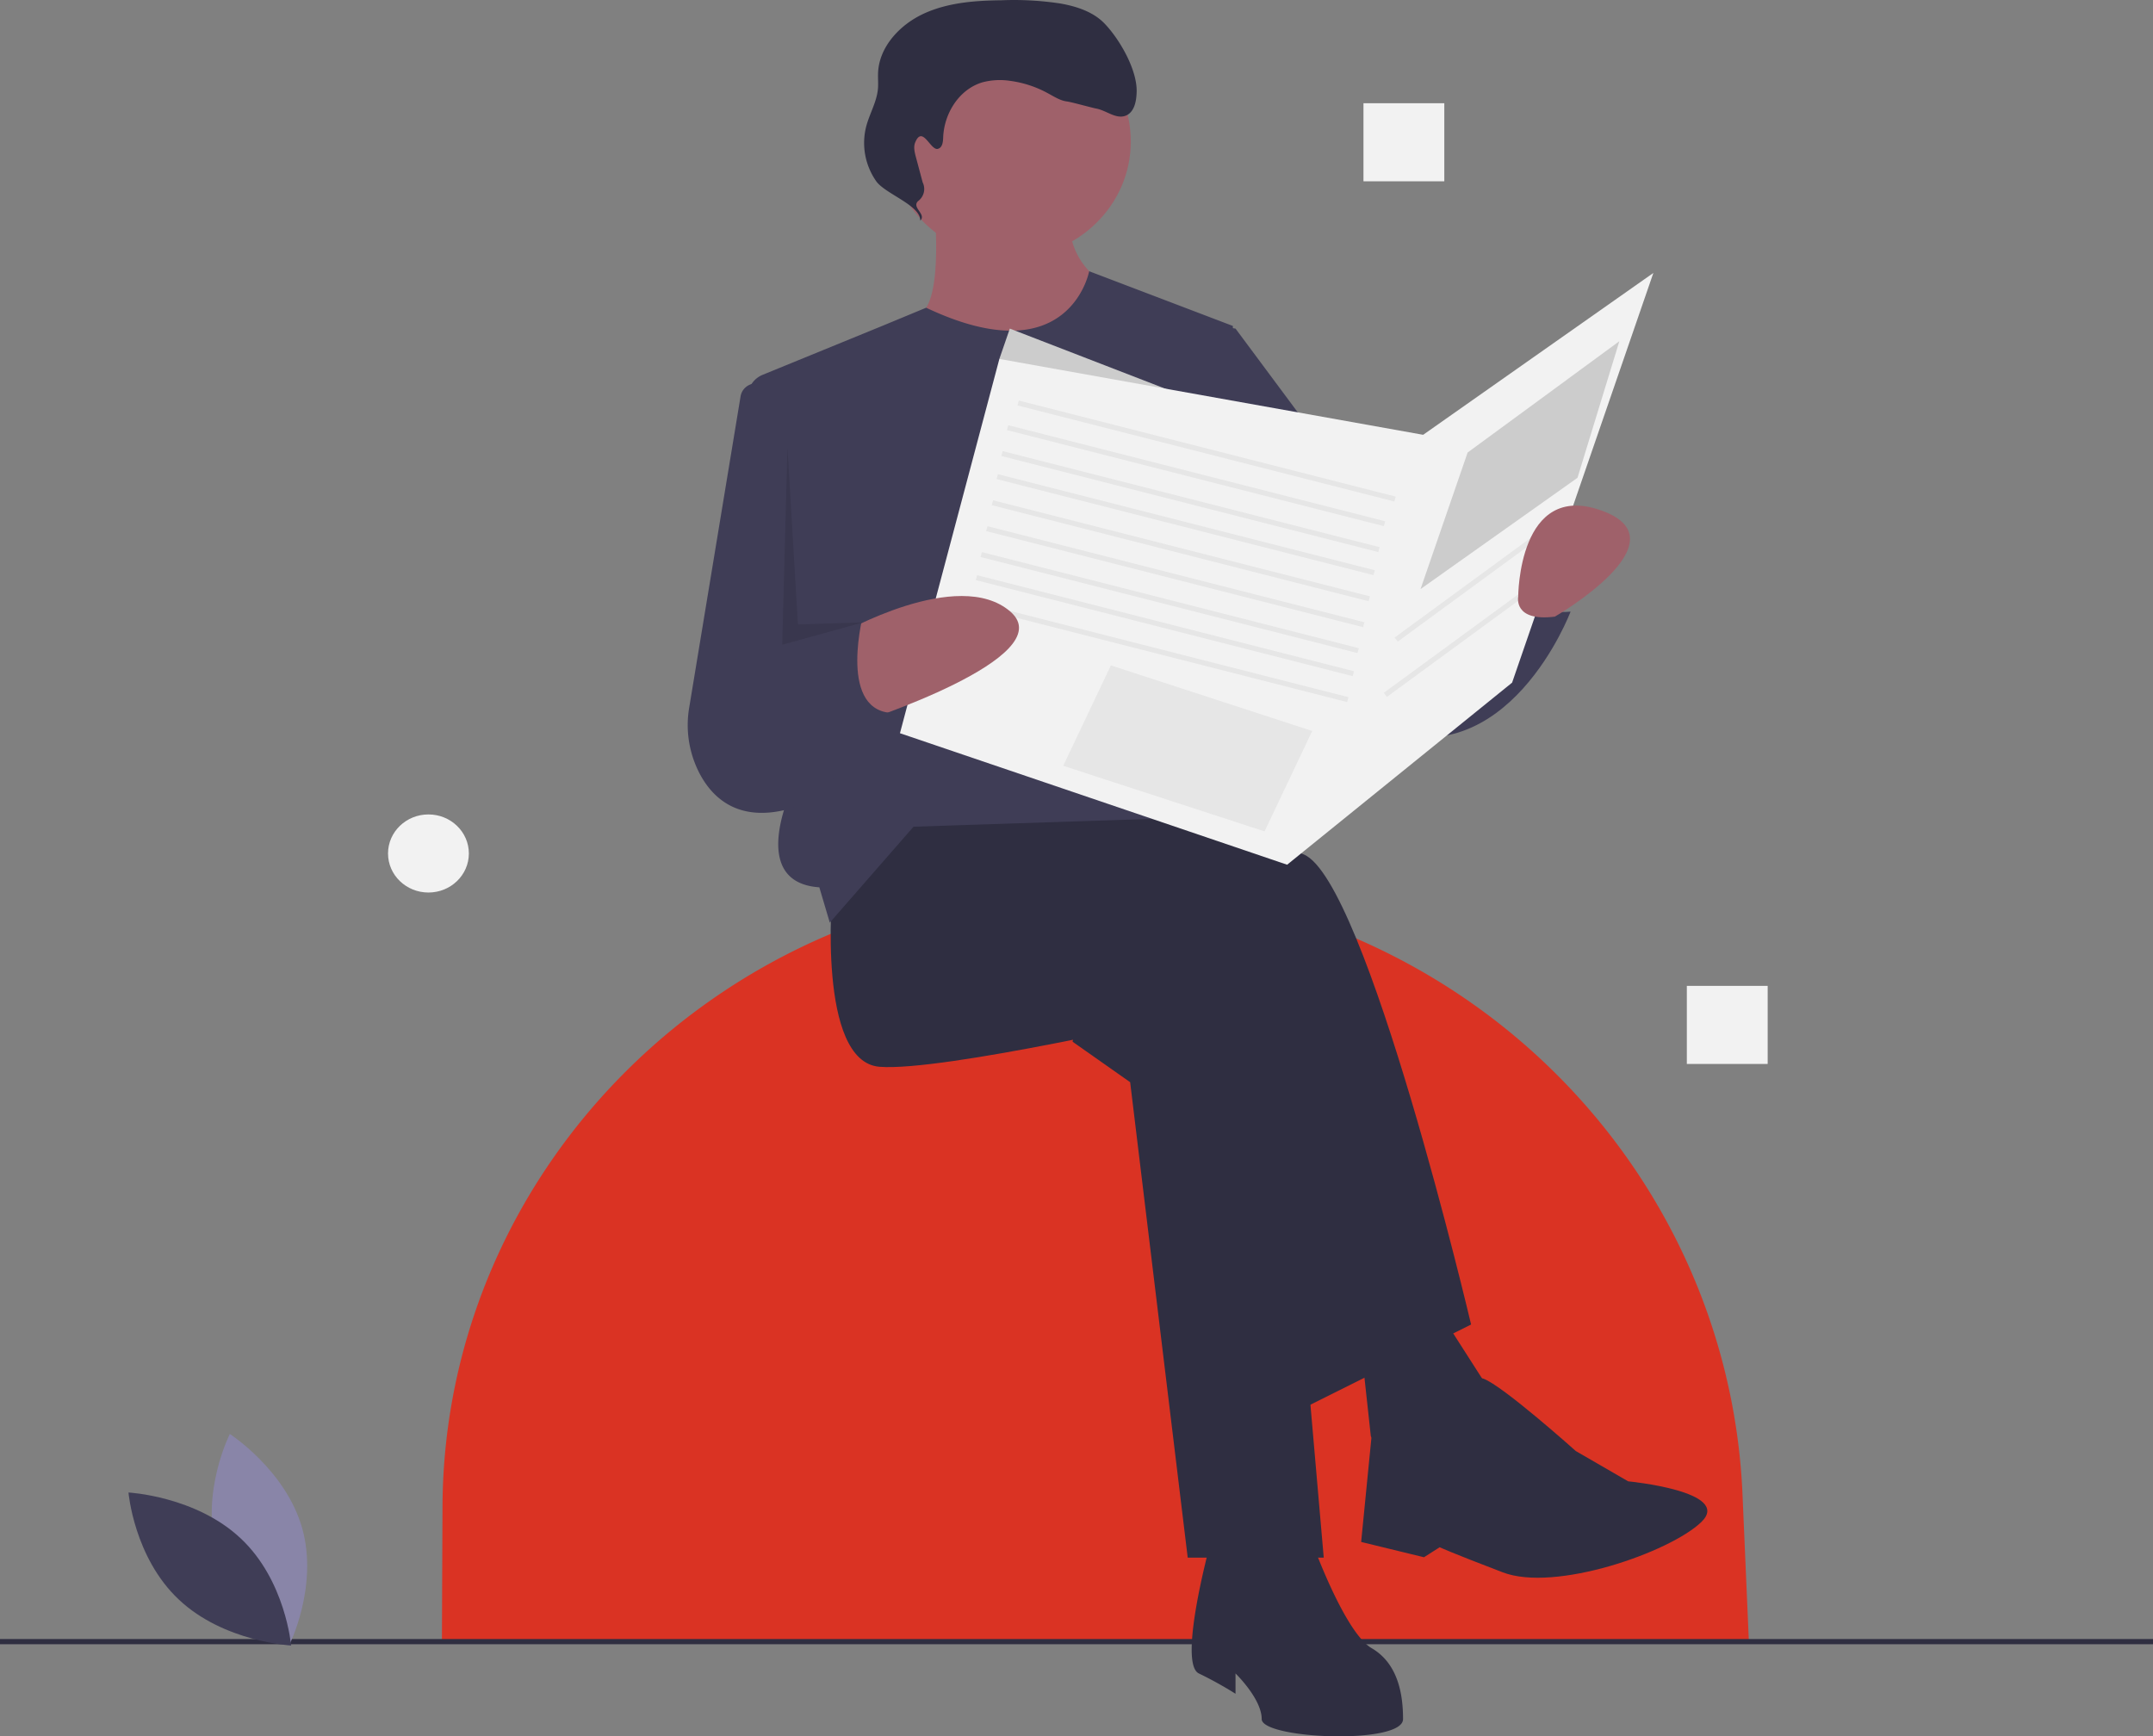 <?xml version="1.0" encoding="UTF-8" standalone="no"?>
<svg
   xmlns:dc="http://purl.org/dc/elements/1.1/"
   xmlns:cc="http://creativecommons.org/ns#"
   xmlns:rdf="http://www.w3.org/1999/02/22-rdf-syntax-ns#"
   xmlns:svg="http://www.w3.org/2000/svg"
   xmlns="http://www.w3.org/2000/svg"
   xmlns:sodipodi="http://sodipodi.sourceforge.net/DTD/sodipodi-0.dtd"
   xmlns:inkscape="http://www.inkscape.org/namespaces/inkscape"
   id="a751cec9-7d0e-4c8a-a2d9-3a6c65a20454"
   data-name="Layer 1"
   width="385.341"
   height="310.8"
   viewBox="0 0 385.341 310.8"
   version="1.1"
   sodipodi:docname="undraw_newspaper_k72w.svg"
   inkscape:version="0.92.5 (2060ec1f9f, 2020-04-08)">
  <rect x="0" y="0" width="385.341" height="310.8" fill="#808080" stroke="none"/>
  <defs
     id="defs5292" />
  <sodipodi:namedview
     pagecolor="#ffffff"
     bordercolor="#666666"
     borderopacity="1"
     objecttolerance="10"
     gridtolerance="10"
     guidetolerance="10"
     inkscape:pageopacity="0"
     inkscape:pageshadow="2"
     inkscape:window-width="1366"
     inkscape:window-height="704"
     id="namedview5290"
     showgrid="false"
     inkscape:zoom="0.77352535"
     inkscape:cx="195.54776"
     inkscape:cy="209.03542"
     inkscape:window-x="0"
     inkscape:window-y="0"
     inkscape:window-maximized="1"
     inkscape:current-layer="a751cec9-7d0e-4c8a-a2d9-3a6c65a20454"
     fit-margin-top="0"
     fit-margin-left="0"
     fit-margin-right="0"
     fit-margin-bottom="0"
     height="10000000px" />
  <title
     id="title5213">newspaper</title>
  <path
     d="M 312.999,293.54 H 79.094 l 0.105,-23.909 C 79.466,209.015 129.553,159.037 192.297,158.036 q 1.017,-0.053 2.037,-0.053 h 1.9e-4 a 118.32,114.289 0 0 1 41.357,7.215 c 44.396,15.957 74.194,56.508 76.177,102.22 z"
     id="path5215"
     inkscape:connector-curvature="0"
     style="fill:#da3323;stroke-width:0.474" />
  <rect
     y="293.382"
     width="385.341"
     height="0.932"
     id="rect5217"
     x="0"
     style="fill:#2f2e41;stroke-width:0.474" />
  <polygon
     points="404.115,363.252 398.287,400.165 419.657,415.708 441.028,598.33 491.54,598.33 474.055,390.451 "
     id="polygon5219"
     transform="matrix(0.482,0,0,0.466,-1.6894531e-6,-0.008)"
     style="fill:#2f2e41" />
  <path
     d="m 148.985,159.247 c 0,0 -2.811,30.808 8.433,31.704 11.244,0.895 54.344,-9.058 54.344,-9.058 l 20.613,70.622 30.92,-15.43 c 0,0 -18.739,-79.628 -29.983,-84.157 -11.244,-4.529 -48.722,-13.587 -48.722,-13.587 l -27.172,4.529 z"
     id="path5221"
     inkscape:connector-curvature="0"
     style="fill:#2f2e41;stroke-width:0.474" />
  <path
     d="m 216.447,276.951 c 0,0 -5.622,20.802 -1.874,22.593 a 67.777,65.468 0 0 1 6.559,3.634 v -3.634 c 0,0 4.685,4.529 4.685,8.163 0,3.581 25.298,4.634 25.298,0 0,-4.529 -0.937,-9.953 -5.622,-12.692 -4.685,-2.686 -10.307,-18.064 -10.307,-18.064 z"
     id="path5223"
     inkscape:connector-curvature="0"
     style="fill:#2f2e41;stroke-width:0.474" />
  <polygon
     points="509.025,551.703 522.625,575.016 555.652,538.103 530.396,497.305 505.14,514.79 "
     id="polygon5225"
     transform="matrix(0.482,0,0,0.466,-1.6894531e-6,-0.008)"
     style="fill:#2f2e41" />
  <path
     d="m 258.61,256.991 c 0,0 3.45,-11.375 6.878,-10.217 3.428,1.211 16.546,12.955 16.546,12.955 l 9.37,5.424 c 0,0 18.739,1.791 13.118,7.268 -5.622,5.424 -26.235,12.639 -35.605,9.006 -9.37,-3.581 -11.244,-4.476 -11.244,-4.476 l -2.811,1.791 -11.244,-2.739 1.874,-19.012 c 0,0 2.811,8.163 13.118,0 z"
     id="path5227"
     inkscape:connector-curvature="0"
     style="fill:#2f2e41;stroke-width:0.474" />
  <ellipse
     cx="180.842"
     cy="25.324"
     id="circle5229"
     style="fill:#9f616a;stroke-width:0.474"
     rx="21.55"
     ry="20.816" />
  <path
     d="m 167.256,37.542 c 0,0 1.874,19.012 -3.748,19.012 -5.622,0 0.937,23.541 15.928,23.541 14.991,0 20.613,-28.07 20.613,-28.07 0,0 -10.307,-3.634 -8.433,-15.378 1.874,-11.797 -24.361,0.895 -24.361,0.895 z"
     id="path5231"
     inkscape:connector-curvature="0"
     style="fill:#9f616a;stroke-width:0.474" />
  <path
     d="m 165.763,55.079 -7.877,3.265 -21.377,8.742 a 4.34,4.192 0 0 0 -2.622,4.318 l 8.07,69.306 c 0,0 -8.433,17.221 4.685,18.116 l 1.874,6.32 14.991,-17.168 56.218,-1.843 0.937,-87.79 -25.723,-9.795 c 0,0 -3.498,18.696 -29.177,6.53 z"
     id="path5233"
     inkscape:connector-curvature="0"
     style="fill:#3f3d56;stroke-width:0.474" />
  <path
     d="m 139.615,69.666 -3.462,-0.948 a 2.855,2.757 0 0 0 -3.603,2.212 l -9.188,55.666 a 20.015,19.333 0 0 0 1.956,12.06 c 2.839,5.214 8.735,9.901 20.857,4.318 l 8.433,-58.825 z"
     id="path5235"
     inkscape:connector-curvature="0"
     style="fill:#3f3d56;stroke-width:0.474" />
  <path
     d="m 209.888,56.974 11.244,1.843 30.92,41.604 2.811,7.268 17.802,-5.424 c 0,0 -0.937,8.11 8.433,7.215 0,0 -11.244,29.86 -34.668,20.855 -23.424,-9.058 -30.92,-36.233 -30.92,-36.233 z"
     id="path5237"
     inkscape:connector-curvature="0"
     style="fill:#3f3d56;stroke-width:0.474" />
  <polygon
     points="374.973,126.232 371.088,137.889 411.886,172.859 462.399,161.203 "
     id="polygon5239"
     transform="matrix(0.482,0,0,0.466,-1.6894531e-6,-0.008)"
     style="fill:#cccccc" />
  <path
     d="m 167.867,26.64 c 0.796,-0.211 0.913,-1.211 0.94,-2.001 0.143,-4.266 2.798,-8.637 7.019,-9.901 a 11.8,11.398 0 0 1 4.974,-0.263 18.839,18.197 0 0 1 6.736,2.212 c 1.099,0.579 2.178,1.317 3.424,1.475 0.823,0.105 4.389,1.106 5.209,1.264 1.803,0.316 3.478,1.896 5.208,1.317 1.655,-0.579 2.021,-2.633 2.061,-4.318 0.091,-3.897 -2.938,-9.216 -5.606,-12.06 -2.025,-2.212 -5.073,-3.212 -8.053,-3.739 a 53.614,51.787 0 0 0 -10.532,-0.579 c -4.769,0.053 -9.67,0.421 -13.971,2.423 -4.3,2.001 -7.913,5.951 -8.119,10.533 -0.043,1.001 0.059,1.949 -0.024,2.897 -0.204,2.317 -1.486,4.424 -2.088,6.688 a 12.708,12.275 0 0 0 1.775,9.848 c 1.596,2.265 7.978,4.318 7.886,7.057 1.154,-1.159 -1.567,-2.317 -0.413,-3.476 a 2.842,2.745 0 0 0 0.845,-3.37 l -1.225,-4.582 c -0.224,-0.843 -0.445,-1.791 -0.106,-2.581 1.313,-3.16 2.733,1.527 4.06,1.159 z"
     id="path5241"
     inkscape:connector-curvature="0"
     style="fill:#2f2e41;stroke-width:0.474" />
  <polygon
     points="528.453,167.031 371.088,137.889 334.175,281.655 477.941,332.168 561.481,262.227 613.936,104.862 "
     id="polygon5243"
     transform="matrix(0.482,0,0,0.466,-1.6894531e-6,-0.008)"
     style="fill:#f2f2f2" />
  <rect
     x="-25.336"
     y="194.835"
     width="0.907"
     height="69.619"
     transform="matrix(0.264,-0.965,0.969,0.247,0,0)"
     id="rect5245"
     style="fill:#e6e6e6;stroke-width:0.474" />
  <rect
     x="-30.076"
     y="194.177"
     width="0.907"
     height="69.619"
     transform="matrix(0.264,-0.965,0.969,0.247,0,0)"
     id="rect5247"
     style="fill:#e6e6e6;stroke-width:0.474" />
  <rect
     x="-34.815"
     y="194.44"
     width="0.907"
     height="69.619"
     transform="matrix(0.264,-0.965,0.969,0.247,0,0)"
     id="rect5249"
     style="fill:#e6e6e6;stroke-width:0.474" />
  <rect
     x="-39.028"
     y="194.703"
     width="0.907"
     height="69.619"
     transform="matrix(0.264,-0.965,0.969,0.247,0,0)"
     id="rect5251"
     style="fill:#e6e6e6;stroke-width:0.474" />
  <rect
     x="-43.768"
     y="195.098"
     width="0.907"
     height="69.619"
     transform="matrix(0.264,-0.965,0.969,0.247,0,0)"
     id="rect5253"
     style="fill:#e6e6e6;stroke-width:0.474" />
  <rect
     x="-48.508"
     y="195.362"
     width="0.907"
     height="69.619"
     transform="matrix(0.264,-0.965,0.969,0.247,0,0)"
     id="rect5255"
     style="fill:#e6e6e6;stroke-width:0.474" />
  <rect
     x="-53.248"
     y="195.625"
     width="0.907"
     height="69.619"
     transform="matrix(0.264,-0.965,0.969,0.247,0,0)"
     id="rect5257"
     style="fill:#e6e6e6;stroke-width:0.474" />
  <rect
     x="-57.461"
     y="195.888"
     width="0.907"
     height="69.619"
     transform="matrix(0.264,-0.965,0.969,0.247,0,0)"
     id="rect5259"
     style="fill:#e6e6e6;stroke-width:0.474" />
  <rect
     x="-62.201"
     y="196.152"
     width="0.907"
     height="69.619"
     transform="matrix(0.264,-0.965,0.969,0.247,0,0)"
     id="rect5261"
     style="fill:#e6e6e6;stroke-width:0.474" />
  <path
     d="m 150.399,113.483 c 0,0 21.073,-12.113 30.443,-4.002 9.37,8.163 -27.172,19.907 -27.172,19.907 z"
     id="path5263"
     inkscape:connector-curvature="0"
     style="fill:#9f616a;stroke-width:0.474" />
  <path
     d="m 127.435,119.434 27.172,-9.953 c 0,0 -4.685,17.221 4.685,18.116 l -13.118,15.378 c 0,0 -26.235,0 -18.739,-23.541 z"
     id="path5265"
     inkscape:connector-curvature="0"
     style="fill:#3f3d56;stroke-width:0.474" />
  <polygon
     points="487.255,280.799 469.562,319.365 394.801,294.169 412.494,255.602 "
     id="polygon5267"
     transform="matrix(0.482,0,0,0.466,-1.6894531e-6,-0.008)"
     style="fill:#e6e6e6" />
  <polygon
     points="601.308,131.089 585.766,183.545 527.482,226.286 544.967,173.831 "
     id="polygon5269"
     transform="matrix(0.482,0,0,0.466,-1.6894531e-6,-0.008)"
     style="fill:#cccccc" />
  <rect
     x="125.718"
     y="239.719"
     width="33.686"
     height="0.917"
     transform="matrix(0.807,-0.591,0.618,0.786,0,0)"
     id="rect5271"
     style="fill:#e6e6e6;stroke-width:0.474" />
  <rect
     x="118.081"
     y="246.565"
     width="33.686"
     height="0.917"
     transform="matrix(0.807,-0.591,0.618,0.786,0,0)"
     id="rect5273"
     style="fill:#e6e6e6;stroke-width:0.474" />
  <path
     d="m 278.286,110.376 c 0,0 23.424,-13.535 8.433,-18.959 -14.991,-5.477 -14.991,15.378 -14.991,15.378 0,0 -0.937,4.529 6.559,3.581 z"
     id="path5275"
     inkscape:connector-curvature="0"
     style="fill:#9f616a;stroke-width:0.474" />
  <polygon
     points="290.462,247.657 320.575,239.063 296.29,239.885 292.405,171.888 "
     id="polygon5277"
     transform="matrix(0.482,0,0,0.466,-1.6894531e-6,-0.008)"
     style="opacity:0.1" />
  <path
     d="m 38.779,277.583 c 2.929,10.48 12.961,16.958 12.961,16.958 0,0 5.284,-10.48 2.355,-20.96 -2.929,-10.427 -12.961,-16.905 -12.961,-16.905 0,0 -5.284,10.48 -2.355,20.908 z"
     id="path5279"
     inkscape:connector-curvature="0"
     style="fill:#8985a8;stroke-width:0.474" />
  <path
     d="m 43.083,275.371 c 8.037,7.531 9.019,19.17 9.019,19.17 0,0 -12.049,-0.632 -20.086,-8.216 -8.037,-7.531 -9.019,-19.17 -9.019,-19.17 0,0 12.049,0.632 20.086,8.216 z"
     id="path5281"
     inkscape:connector-curvature="0"
     style="fill:#3f3d56;stroke-width:0.474" />
  <rect
     x="301.907"
     y="176.469"
     width="14.468"
     height="13.975"
     id="rect5283"
     style="fill:#f2f2f2;stroke-width:0.474" />
  <rect
     x="244.033"
     y="18.477"
     width="14.468"
     height="13.975"
     id="rect5285"
     style="fill:#f2f2f2;stroke-width:0.474" />
  <ellipse
     cx="76.682"
     cy="152.77"
     id="circle5287"
     style="fill:#f2f2f2;stroke-width:0.474"
     rx="7.234"
     ry="6.988" />
</svg>
